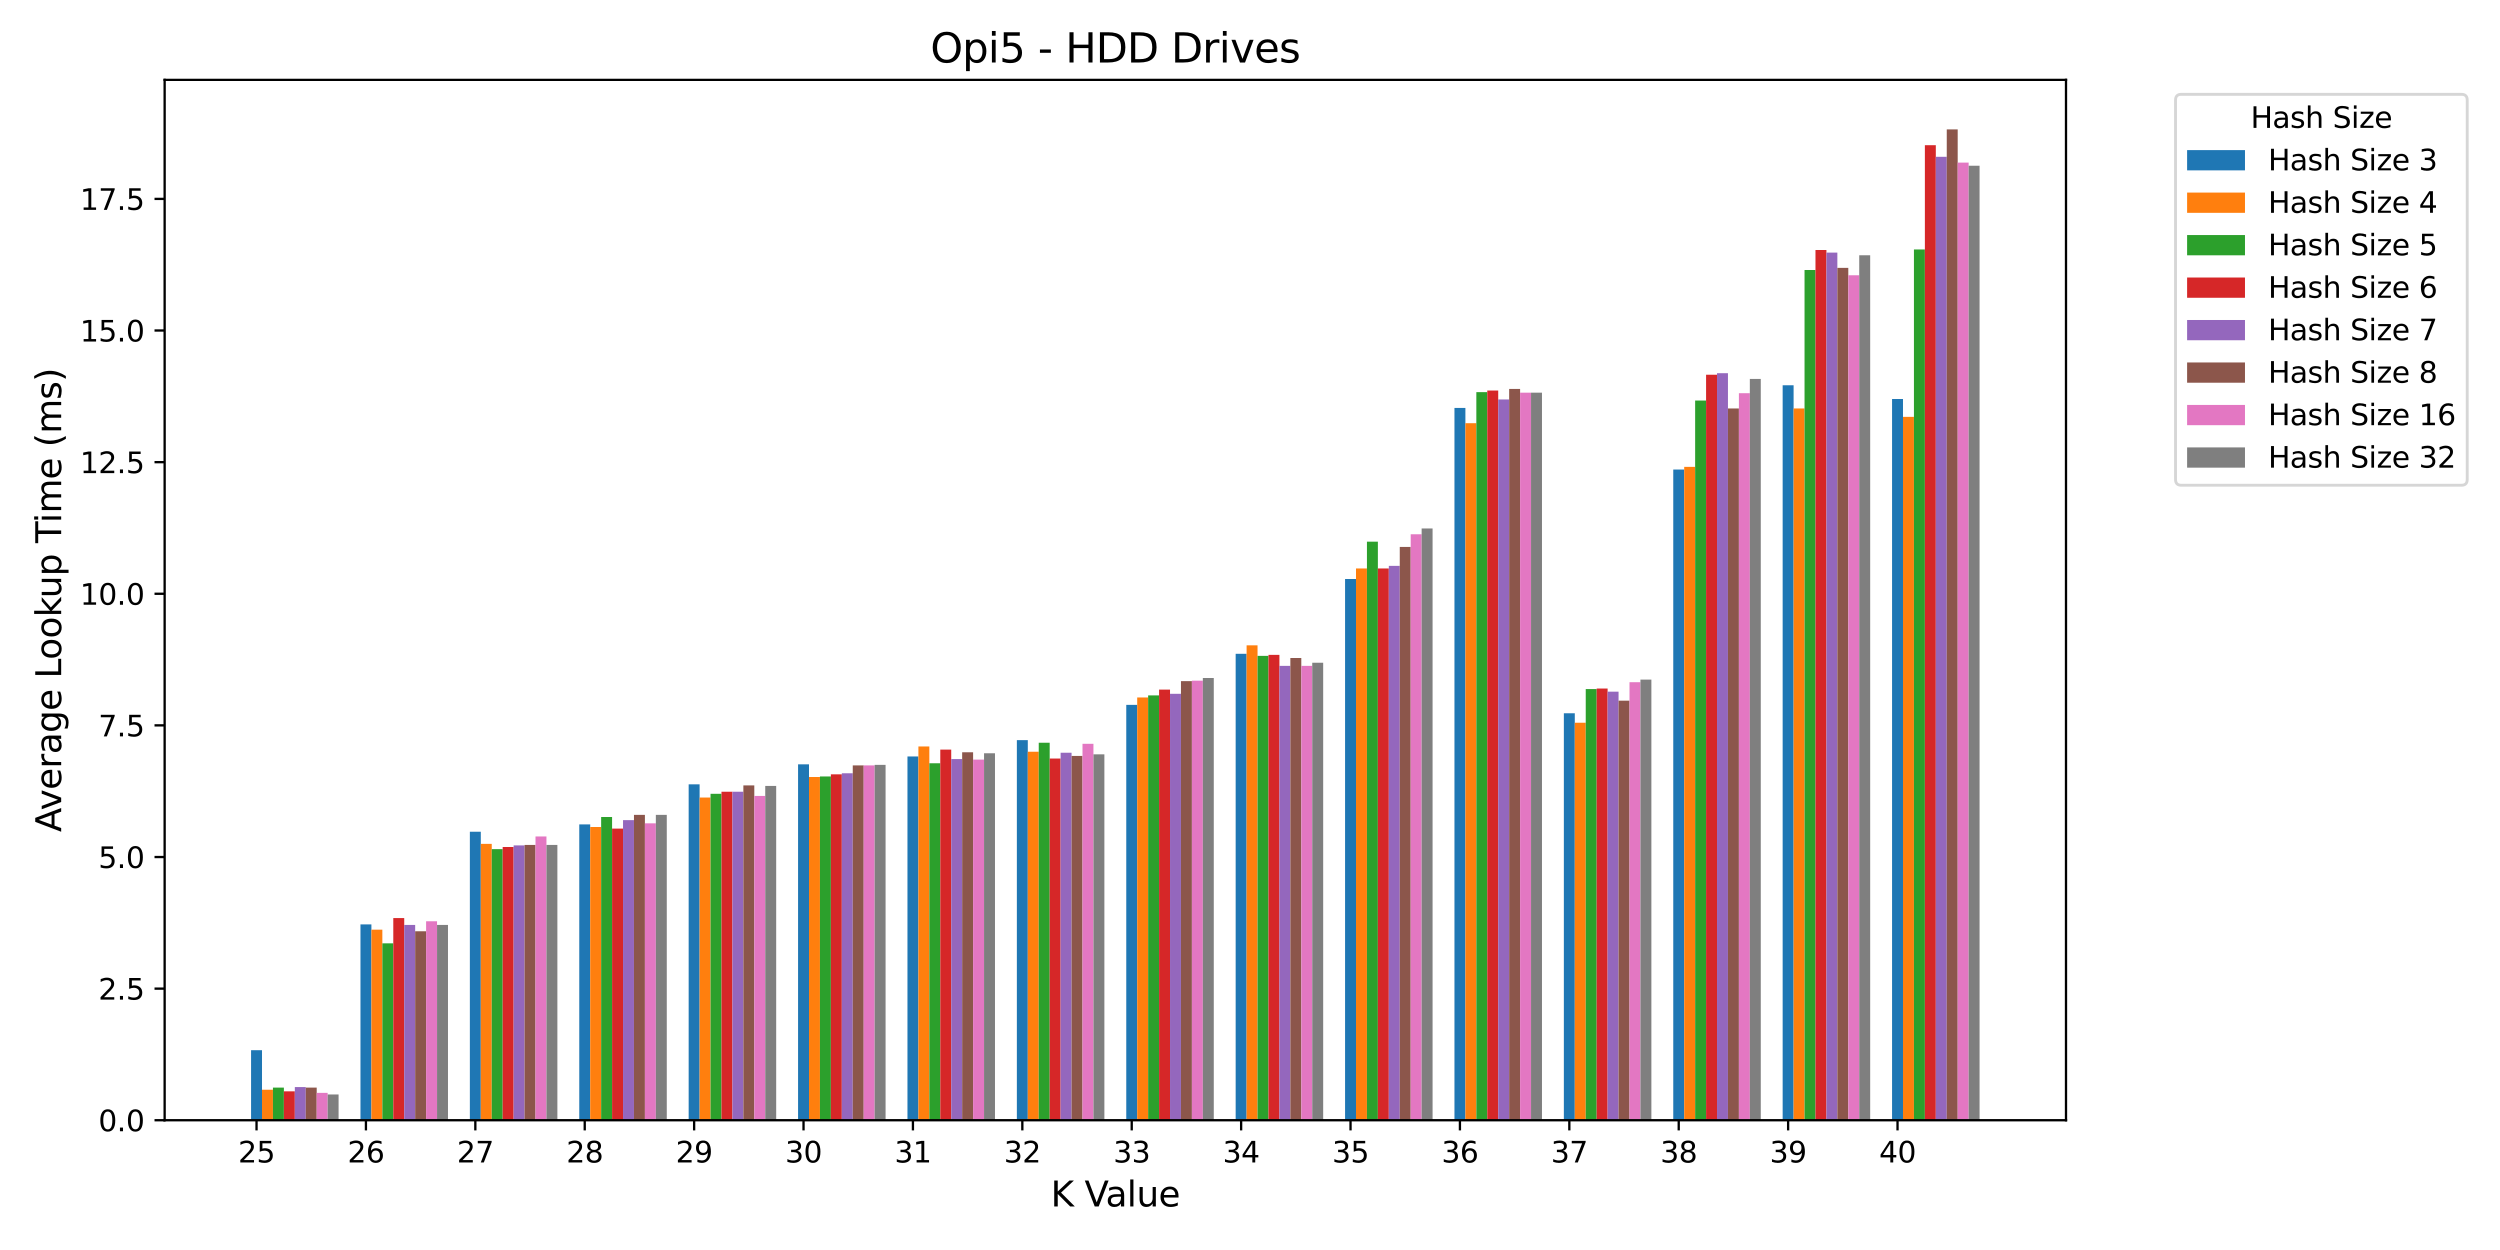 <?xml version="1.0" encoding="utf-8" standalone="no"?>
<!DOCTYPE svg PUBLIC "-//W3C//DTD SVG 1.1//EN"
  "http://www.w3.org/Graphics/SVG/1.1/DTD/svg11.dtd">
<svg xmlns:xlink="http://www.w3.org/1999/xlink" width="864pt" height="432pt" viewBox="0 0 864 432" xmlns="http://www.w3.org/2000/svg" version="1.1">
 <defs>
  <style type="text/css">*{stroke-linejoin: round; stroke-linecap: butt}</style>
 </defs>
 <g id="figure_1">
  <g id="patch_1">
   <path d="M 0 432 
L 864 432 
L 864 0 
L 0 0 
z
" style="fill: #ffffff"/>
  </g>
  <g id="axes_1">
   <g id="patch_2">
    <path d="M 56.9 387.16 
L 714.01 387.16 
L 714.01 27.6 
L 56.9 27.6 
z
" style="fill: #ffffff"/>
   </g>
   <g id="patch_3">
    <path d="M 86.769 387.16 
L 90.549 387.16 
L 90.549 362.96 
L 86.769 362.96 
z
" clip-path="url(#p72dee06bfd)" style="fill: #1f77b4"/>
   </g>
   <g id="patch_4">
    <path d="M 124.577 387.16 
L 128.358 387.16 
L 128.358 319.473 
L 124.577 319.473 
z
" clip-path="url(#p72dee06bfd)" style="fill: #1f77b4"/>
   </g>
   <g id="patch_5">
    <path d="M 162.385 387.16 
L 166.166 387.16 
L 166.166 287.449 
L 162.385 287.449 
z
" clip-path="url(#p72dee06bfd)" style="fill: #1f77b4"/>
   </g>
   <g id="patch_6">
    <path d="M 200.194 387.16 
L 203.975 387.16 
L 203.975 284.902 
L 200.194 284.902 
z
" clip-path="url(#p72dee06bfd)" style="fill: #1f77b4"/>
   </g>
   <g id="patch_7">
    <path d="M 238.002 387.16 
L 241.783 387.16 
L 241.783 271.073 
L 238.002 271.073 
z
" clip-path="url(#p72dee06bfd)" style="fill: #1f77b4"/>
   </g>
   <g id="patch_8">
    <path d="M 275.811 387.16 
L 279.591 387.16 
L 279.591 264.159 
L 275.811 264.159 
z
" clip-path="url(#p72dee06bfd)" style="fill: #1f77b4"/>
   </g>
   <g id="patch_9">
    <path d="M 313.619 387.16 
L 317.4 387.16 
L 317.4 261.43 
L 313.619 261.43 
z
" clip-path="url(#p72dee06bfd)" style="fill: #1f77b4"/>
   </g>
   <g id="patch_10">
    <path d="M 351.427 387.16 
L 355.208 387.16 
L 355.208 255.789 
L 351.427 255.789 
z
" clip-path="url(#p72dee06bfd)" style="fill: #1f77b4"/>
   </g>
   <g id="patch_11">
    <path d="M 389.236 387.16 
L 393.017 387.16 
L 393.017 243.598 
L 389.236 243.598 
z
" clip-path="url(#p72dee06bfd)" style="fill: #1f77b4"/>
   </g>
   <g id="patch_12">
    <path d="M 427.044 387.16 
L 430.825 387.16 
L 430.825 225.948 
L 427.044 225.948 
z
" clip-path="url(#p72dee06bfd)" style="fill: #1f77b4"/>
   </g>
   <g id="patch_13">
    <path d="M 464.853 387.16 
L 468.633 387.16 
L 468.633 200.111 
L 464.853 200.111 
z
" clip-path="url(#p72dee06bfd)" style="fill: #1f77b4"/>
   </g>
   <g id="patch_14">
    <path d="M 502.661 387.16 
L 506.442 387.16 
L 506.442 140.976 
L 502.661 140.976 
z
" clip-path="url(#p72dee06bfd)" style="fill: #1f77b4"/>
   </g>
   <g id="patch_15">
    <path d="M 540.469 387.16 
L 544.25 387.16 
L 544.25 246.509 
L 540.469 246.509 
z
" clip-path="url(#p72dee06bfd)" style="fill: #1f77b4"/>
   </g>
   <g id="patch_16">
    <path d="M 578.278 387.16 
L 582.059 387.16 
L 582.059 162.264 
L 578.278 162.264 
z
" clip-path="url(#p72dee06bfd)" style="fill: #1f77b4"/>
   </g>
   <g id="patch_17">
    <path d="M 616.086 387.16 
L 619.867 387.16 
L 619.867 133.152 
L 616.086 133.152 
z
" clip-path="url(#p72dee06bfd)" style="fill: #1f77b4"/>
   </g>
   <g id="patch_18">
    <path d="M 653.895 387.16 
L 657.675 387.16 
L 657.675 137.883 
L 653.895 137.883 
z
" clip-path="url(#p72dee06bfd)" style="fill: #1f77b4"/>
   </g>
   <g id="patch_19">
    <path d="M 90.549 387.16 
L 94.33 387.16 
L 94.33 376.607 
L 90.549 376.607 
z
" clip-path="url(#p72dee06bfd)" style="fill: #ff7f0e"/>
   </g>
   <g id="patch_20">
    <path d="M 128.358 387.16 
L 132.139 387.16 
L 132.139 321.293 
L 128.358 321.293 
z
" clip-path="url(#p72dee06bfd)" style="fill: #ff7f0e"/>
   </g>
   <g id="patch_21">
    <path d="M 166.166 387.16 
L 169.947 387.16 
L 169.947 291.634 
L 166.166 291.634 
z
" clip-path="url(#p72dee06bfd)" style="fill: #ff7f0e"/>
   </g>
   <g id="patch_22">
    <path d="M 203.975 387.16 
L 207.756 387.16 
L 207.756 285.811 
L 203.975 285.811 
z
" clip-path="url(#p72dee06bfd)" style="fill: #ff7f0e"/>
   </g>
   <g id="patch_23">
    <path d="M 241.783 387.16 
L 245.564 387.16 
L 245.564 275.622 
L 241.783 275.622 
z
" clip-path="url(#p72dee06bfd)" style="fill: #ff7f0e"/>
   </g>
   <g id="patch_24">
    <path d="M 279.591 387.16 
L 283.372 387.16 
L 283.372 268.526 
L 279.591 268.526 
z
" clip-path="url(#p72dee06bfd)" style="fill: #ff7f0e"/>
   </g>
   <g id="patch_25">
    <path d="M 317.4 387.16 
L 321.181 387.16 
L 321.181 257.972 
L 317.4 257.972 
z
" clip-path="url(#p72dee06bfd)" style="fill: #ff7f0e"/>
   </g>
   <g id="patch_26">
    <path d="M 355.208 387.16 
L 358.989 387.16 
L 358.989 259.792 
L 355.208 259.792 
z
" clip-path="url(#p72dee06bfd)" style="fill: #ff7f0e"/>
   </g>
   <g id="patch_27">
    <path d="M 393.017 387.16 
L 396.798 387.16 
L 396.798 241.051 
L 393.017 241.051 
z
" clip-path="url(#p72dee06bfd)" style="fill: #ff7f0e"/>
   </g>
   <g id="patch_28">
    <path d="M 430.825 387.16 
L 434.606 387.16 
L 434.606 223.037 
L 430.825 223.037 
z
" clip-path="url(#p72dee06bfd)" style="fill: #ff7f0e"/>
   </g>
   <g id="patch_29">
    <path d="M 468.633 387.16 
L 472.414 387.16 
L 472.414 196.472 
L 468.633 196.472 
z
" clip-path="url(#p72dee06bfd)" style="fill: #ff7f0e"/>
   </g>
   <g id="patch_30">
    <path d="M 506.442 387.16 
L 510.223 387.16 
L 510.223 146.252 
L 506.442 146.252 
z
" clip-path="url(#p72dee06bfd)" style="fill: #ff7f0e"/>
   </g>
   <g id="patch_31">
    <path d="M 544.25 387.16 
L 548.031 387.16 
L 548.031 249.784 
L 544.25 249.784 
z
" clip-path="url(#p72dee06bfd)" style="fill: #ff7f0e"/>
   </g>
   <g id="patch_32">
    <path d="M 582.059 387.16 
L 585.84 387.16 
L 585.84 161.355 
L 582.059 161.355 
z
" clip-path="url(#p72dee06bfd)" style="fill: #ff7f0e"/>
   </g>
   <g id="patch_33">
    <path d="M 619.867 387.16 
L 623.648 387.16 
L 623.648 141.158 
L 619.867 141.158 
z
" clip-path="url(#p72dee06bfd)" style="fill: #ff7f0e"/>
   </g>
   <g id="patch_34">
    <path d="M 657.675 387.16 
L 661.456 387.16 
L 661.456 144.069 
L 657.675 144.069 
z
" clip-path="url(#p72dee06bfd)" style="fill: #ff7f0e"/>
   </g>
   <g id="patch_35">
    <path d="M 94.33 387.16 
L 98.111 387.16 
L 98.111 375.879 
L 94.33 375.879 
z
" clip-path="url(#p72dee06bfd)" style="fill: #2ca02c"/>
   </g>
   <g id="patch_36">
    <path d="M 132.139 387.16 
L 135.92 387.16 
L 135.92 326.023 
L 132.139 326.023 
z
" clip-path="url(#p72dee06bfd)" style="fill: #2ca02c"/>
   </g>
   <g id="patch_37">
    <path d="M 169.947 387.16 
L 173.728 387.16 
L 173.728 293.454 
L 169.947 293.454 
z
" clip-path="url(#p72dee06bfd)" style="fill: #2ca02c"/>
   </g>
   <g id="patch_38">
    <path d="M 207.756 387.16 
L 211.536 387.16 
L 211.536 282.354 
L 207.756 282.354 
z
" clip-path="url(#p72dee06bfd)" style="fill: #2ca02c"/>
   </g>
   <g id="patch_39">
    <path d="M 245.564 387.16 
L 249.345 387.16 
L 249.345 274.348 
L 245.564 274.348 
z
" clip-path="url(#p72dee06bfd)" style="fill: #2ca02c"/>
   </g>
   <g id="patch_40">
    <path d="M 283.372 387.16 
L 287.153 387.16 
L 287.153 268.344 
L 283.372 268.344 
z
" clip-path="url(#p72dee06bfd)" style="fill: #2ca02c"/>
   </g>
   <g id="patch_41">
    <path d="M 321.181 387.16 
L 324.962 387.16 
L 324.962 263.795 
L 321.181 263.795 
z
" clip-path="url(#p72dee06bfd)" style="fill: #2ca02c"/>
   </g>
   <g id="patch_42">
    <path d="M 358.989 387.16 
L 362.77 387.16 
L 362.77 256.699 
L 358.989 256.699 
z
" clip-path="url(#p72dee06bfd)" style="fill: #2ca02c"/>
   </g>
   <g id="patch_43">
    <path d="M 396.798 387.16 
L 400.578 387.16 
L 400.578 240.323 
L 396.798 240.323 
z
" clip-path="url(#p72dee06bfd)" style="fill: #2ca02c"/>
   </g>
   <g id="patch_44">
    <path d="M 434.606 387.16 
L 438.387 387.16 
L 438.387 226.676 
L 434.606 226.676 
z
" clip-path="url(#p72dee06bfd)" style="fill: #2ca02c"/>
   </g>
   <g id="patch_45">
    <path d="M 472.414 387.16 
L 476.195 387.16 
L 476.195 187.192 
L 472.414 187.192 
z
" clip-path="url(#p72dee06bfd)" style="fill: #2ca02c"/>
   </g>
   <g id="patch_46">
    <path d="M 510.223 387.16 
L 514.004 387.16 
L 514.004 135.517 
L 510.223 135.517 
z
" clip-path="url(#p72dee06bfd)" style="fill: #2ca02c"/>
   </g>
   <g id="patch_47">
    <path d="M 548.031 387.16 
L 551.812 387.16 
L 551.812 238.139 
L 548.031 238.139 
z
" clip-path="url(#p72dee06bfd)" style="fill: #2ca02c"/>
   </g>
   <g id="patch_48">
    <path d="M 585.84 387.16 
L 589.62 387.16 
L 589.62 138.428 
L 585.84 138.428 
z
" clip-path="url(#p72dee06bfd)" style="fill: #2ca02c"/>
   </g>
   <g id="patch_49">
    <path d="M 623.648 387.16 
L 627.429 387.16 
L 627.429 93.304 
L 623.648 93.304 
z
" clip-path="url(#p72dee06bfd)" style="fill: #2ca02c"/>
   </g>
   <g id="patch_50">
    <path d="M 661.456 387.16 
L 665.237 387.16 
L 665.237 86.207 
L 661.456 86.207 
z
" clip-path="url(#p72dee06bfd)" style="fill: #2ca02c"/>
   </g>
   <g id="patch_51">
    <path d="M 98.111 387.16 
L 101.892 387.16 
L 101.892 377.153 
L 98.111 377.153 
z
" clip-path="url(#p72dee06bfd)" style="fill: #d62728"/>
   </g>
   <g id="patch_52">
    <path d="M 135.92 387.16 
L 139.7 387.16 
L 139.7 317.29 
L 135.92 317.29 
z
" clip-path="url(#p72dee06bfd)" style="fill: #d62728"/>
   </g>
   <g id="patch_53">
    <path d="M 173.728 387.16 
L 177.509 387.16 
L 177.509 292.726 
L 173.728 292.726 
z
" clip-path="url(#p72dee06bfd)" style="fill: #d62728"/>
   </g>
   <g id="patch_54">
    <path d="M 211.536 387.16 
L 215.317 387.16 
L 215.317 286.357 
L 211.536 286.357 
z
" clip-path="url(#p72dee06bfd)" style="fill: #d62728"/>
   </g>
   <g id="patch_55">
    <path d="M 249.345 387.16 
L 253.126 387.16 
L 253.126 273.62 
L 249.345 273.62 
z
" clip-path="url(#p72dee06bfd)" style="fill: #d62728"/>
   </g>
   <g id="patch_56">
    <path d="M 287.153 387.16 
L 290.934 387.16 
L 290.934 267.616 
L 287.153 267.616 
z
" clip-path="url(#p72dee06bfd)" style="fill: #d62728"/>
   </g>
   <g id="patch_57">
    <path d="M 324.962 387.16 
L 328.742 387.16 
L 328.742 259.064 
L 324.962 259.064 
z
" clip-path="url(#p72dee06bfd)" style="fill: #d62728"/>
   </g>
   <g id="patch_58">
    <path d="M 362.77 387.16 
L 366.551 387.16 
L 366.551 262.157 
L 362.77 262.157 
z
" clip-path="url(#p72dee06bfd)" style="fill: #d62728"/>
   </g>
   <g id="patch_59">
    <path d="M 400.578 387.16 
L 404.359 387.16 
L 404.359 238.321 
L 400.578 238.321 
z
" clip-path="url(#p72dee06bfd)" style="fill: #d62728"/>
   </g>
   <g id="patch_60">
    <path d="M 438.387 387.16 
L 442.168 387.16 
L 442.168 226.312 
L 438.387 226.312 
z
" clip-path="url(#p72dee06bfd)" style="fill: #d62728"/>
   </g>
   <g id="patch_61">
    <path d="M 476.195 387.16 
L 479.976 387.16 
L 479.976 196.472 
L 476.195 196.472 
z
" clip-path="url(#p72dee06bfd)" style="fill: #d62728"/>
   </g>
   <g id="patch_62">
    <path d="M 514.004 387.16 
L 517.784 387.16 
L 517.784 134.971 
L 514.004 134.971 
z
" clip-path="url(#p72dee06bfd)" style="fill: #d62728"/>
   </g>
   <g id="patch_63">
    <path d="M 551.812 387.16 
L 555.593 387.16 
L 555.593 237.957 
L 551.812 237.957 
z
" clip-path="url(#p72dee06bfd)" style="fill: #d62728"/>
   </g>
   <g id="patch_64">
    <path d="M 589.62 387.16 
L 593.401 387.16 
L 593.401 129.513 
L 589.62 129.513 
z
" clip-path="url(#p72dee06bfd)" style="fill: #d62728"/>
   </g>
   <g id="patch_65">
    <path d="M 627.429 387.16 
L 631.21 387.16 
L 631.21 86.389 
L 627.429 86.389 
z
" clip-path="url(#p72dee06bfd)" style="fill: #d62728"/>
   </g>
   <g id="patch_66">
    <path d="M 665.237 387.16 
L 669.018 387.16 
L 669.018 50.181 
L 665.237 50.181 
z
" clip-path="url(#p72dee06bfd)" style="fill: #d62728"/>
   </g>
   <g id="patch_67">
    <path d="M 101.892 387.16 
L 105.673 387.16 
L 105.673 375.697 
L 101.892 375.697 
z
" clip-path="url(#p72dee06bfd)" style="fill: #9467bd"/>
   </g>
   <g id="patch_68">
    <path d="M 139.7 387.16 
L 143.481 387.16 
L 143.481 319.655 
L 139.7 319.655 
z
" clip-path="url(#p72dee06bfd)" style="fill: #9467bd"/>
   </g>
   <g id="patch_69">
    <path d="M 177.509 387.16 
L 181.29 387.16 
L 181.29 292.18 
L 177.509 292.18 
z
" clip-path="url(#p72dee06bfd)" style="fill: #9467bd"/>
   </g>
   <g id="patch_70">
    <path d="M 215.317 387.16 
L 219.098 387.16 
L 219.098 283.446 
L 215.317 283.446 
z
" clip-path="url(#p72dee06bfd)" style="fill: #9467bd"/>
   </g>
   <g id="patch_71">
    <path d="M 253.126 387.16 
L 256.906 387.16 
L 256.906 273.62 
L 253.126 273.62 
z
" clip-path="url(#p72dee06bfd)" style="fill: #9467bd"/>
   </g>
   <g id="patch_72">
    <path d="M 290.934 387.16 
L 294.715 387.16 
L 294.715 267.252 
L 290.934 267.252 
z
" clip-path="url(#p72dee06bfd)" style="fill: #9467bd"/>
   </g>
   <g id="patch_73">
    <path d="M 328.742 387.16 
L 332.523 387.16 
L 332.523 262.339 
L 328.742 262.339 
z
" clip-path="url(#p72dee06bfd)" style="fill: #9467bd"/>
   </g>
   <g id="patch_74">
    <path d="M 366.551 387.16 
L 370.332 387.16 
L 370.332 260.156 
L 366.551 260.156 
z
" clip-path="url(#p72dee06bfd)" style="fill: #9467bd"/>
   </g>
   <g id="patch_75">
    <path d="M 404.359 387.16 
L 408.14 387.16 
L 408.14 239.777 
L 404.359 239.777 
z
" clip-path="url(#p72dee06bfd)" style="fill: #9467bd"/>
   </g>
   <g id="patch_76">
    <path d="M 442.168 387.16 
L 445.948 387.16 
L 445.948 230.133 
L 442.168 230.133 
z
" clip-path="url(#p72dee06bfd)" style="fill: #9467bd"/>
   </g>
   <g id="patch_77">
    <path d="M 479.976 387.16 
L 483.757 387.16 
L 483.757 195.562 
L 479.976 195.562 
z
" clip-path="url(#p72dee06bfd)" style="fill: #9467bd"/>
   </g>
   <g id="patch_78">
    <path d="M 517.784 387.16 
L 521.565 387.16 
L 521.565 138.064 
L 517.784 138.064 
z
" clip-path="url(#p72dee06bfd)" style="fill: #9467bd"/>
   </g>
   <g id="patch_79">
    <path d="M 555.593 387.16 
L 559.374 387.16 
L 559.374 239.049 
L 555.593 239.049 
z
" clip-path="url(#p72dee06bfd)" style="fill: #9467bd"/>
   </g>
   <g id="patch_80">
    <path d="M 593.401 387.16 
L 597.182 387.16 
L 597.182 128.967 
L 593.401 128.967 
z
" clip-path="url(#p72dee06bfd)" style="fill: #9467bd"/>
   </g>
   <g id="patch_81">
    <path d="M 631.21 387.16 
L 634.99 387.16 
L 634.99 87.299 
L 631.21 87.299 
z
" clip-path="url(#p72dee06bfd)" style="fill: #9467bd"/>
   </g>
   <g id="patch_82">
    <path d="M 669.018 387.16 
L 672.799 387.16 
L 672.799 54.184 
L 669.018 54.184 
z
" clip-path="url(#p72dee06bfd)" style="fill: #9467bd"/>
   </g>
   <g id="patch_83">
    <path d="M 105.673 387.16 
L 109.454 387.16 
L 109.454 375.879 
L 105.673 375.879 
z
" clip-path="url(#p72dee06bfd)" style="fill: #8c564b"/>
   </g>
   <g id="patch_84">
    <path d="M 143.481 387.16 
L 147.262 387.16 
L 147.262 321.838 
L 143.481 321.838 
z
" clip-path="url(#p72dee06bfd)" style="fill: #8c564b"/>
   </g>
   <g id="patch_85">
    <path d="M 181.29 387.16 
L 185.07 387.16 
L 185.07 291.998 
L 181.29 291.998 
z
" clip-path="url(#p72dee06bfd)" style="fill: #8c564b"/>
   </g>
   <g id="patch_86">
    <path d="M 219.098 387.16 
L 222.879 387.16 
L 222.879 281.626 
L 219.098 281.626 
z
" clip-path="url(#p72dee06bfd)" style="fill: #8c564b"/>
   </g>
   <g id="patch_87">
    <path d="M 256.906 387.16 
L 260.687 387.16 
L 260.687 271.437 
L 256.906 271.437 
z
" clip-path="url(#p72dee06bfd)" style="fill: #8c564b"/>
   </g>
   <g id="patch_88">
    <path d="M 294.715 387.16 
L 298.496 387.16 
L 298.496 264.523 
L 294.715 264.523 
z
" clip-path="url(#p72dee06bfd)" style="fill: #8c564b"/>
   </g>
   <g id="patch_89">
    <path d="M 332.523 387.16 
L 336.304 387.16 
L 336.304 259.974 
L 332.523 259.974 
z
" clip-path="url(#p72dee06bfd)" style="fill: #8c564b"/>
   </g>
   <g id="patch_90">
    <path d="M 370.332 387.16 
L 374.112 387.16 
L 374.112 261.248 
L 370.332 261.248 
z
" clip-path="url(#p72dee06bfd)" style="fill: #8c564b"/>
   </g>
   <g id="patch_91">
    <path d="M 408.14 387.16 
L 411.921 387.16 
L 411.921 235.41 
L 408.14 235.41 
z
" clip-path="url(#p72dee06bfd)" style="fill: #8c564b"/>
   </g>
   <g id="patch_92">
    <path d="M 445.948 387.16 
L 449.729 387.16 
L 449.729 227.404 
L 445.948 227.404 
z
" clip-path="url(#p72dee06bfd)" style="fill: #8c564b"/>
   </g>
   <g id="patch_93">
    <path d="M 483.757 387.16 
L 487.538 387.16 
L 487.538 189.012 
L 483.757 189.012 
z
" clip-path="url(#p72dee06bfd)" style="fill: #8c564b"/>
   </g>
   <g id="patch_94">
    <path d="M 521.565 387.16 
L 525.346 387.16 
L 525.346 134.425 
L 521.565 134.425 
z
" clip-path="url(#p72dee06bfd)" style="fill: #8c564b"/>
   </g>
   <g id="patch_95">
    <path d="M 559.374 387.16 
L 563.154 387.16 
L 563.154 242.142 
L 559.374 242.142 
z
" clip-path="url(#p72dee06bfd)" style="fill: #8c564b"/>
   </g>
   <g id="patch_96">
    <path d="M 597.182 387.16 
L 600.963 387.16 
L 600.963 141.158 
L 597.182 141.158 
z
" clip-path="url(#p72dee06bfd)" style="fill: #8c564b"/>
   </g>
   <g id="patch_97">
    <path d="M 634.99 387.16 
L 638.771 387.16 
L 638.771 92.576 
L 634.99 92.576 
z
" clip-path="url(#p72dee06bfd)" style="fill: #8c564b"/>
   </g>
   <g id="patch_98">
    <path d="M 672.799 387.16 
L 676.58 387.16 
L 676.58 44.722 
L 672.799 44.722 
z
" clip-path="url(#p72dee06bfd)" style="fill: #8c564b"/>
   </g>
   <g id="patch_99">
    <path d="M 109.454 387.16 
L 113.235 387.16 
L 113.235 377.698 
L 109.454 377.698 
z
" clip-path="url(#p72dee06bfd)" style="fill: #e377c2"/>
   </g>
   <g id="patch_100">
    <path d="M 147.262 387.16 
L 151.043 387.16 
L 151.043 318.381 
L 147.262 318.381 
z
" clip-path="url(#p72dee06bfd)" style="fill: #e377c2"/>
   </g>
   <g id="patch_101">
    <path d="M 185.07 387.16 
L 188.851 387.16 
L 188.851 289.087 
L 185.07 289.087 
z
" clip-path="url(#p72dee06bfd)" style="fill: #e377c2"/>
   </g>
   <g id="patch_102">
    <path d="M 222.879 387.16 
L 226.66 387.16 
L 226.66 284.538 
L 222.879 284.538 
z
" clip-path="url(#p72dee06bfd)" style="fill: #e377c2"/>
   </g>
   <g id="patch_103">
    <path d="M 260.687 387.16 
L 264.468 387.16 
L 264.468 275.076 
L 260.687 275.076 
z
" clip-path="url(#p72dee06bfd)" style="fill: #e377c2"/>
   </g>
   <g id="patch_104">
    <path d="M 298.496 387.16 
L 302.277 387.16 
L 302.277 264.523 
L 298.496 264.523 
z
" clip-path="url(#p72dee06bfd)" style="fill: #e377c2"/>
   </g>
   <g id="patch_105">
    <path d="M 336.304 387.16 
L 340.085 387.16 
L 340.085 262.521 
L 336.304 262.521 
z
" clip-path="url(#p72dee06bfd)" style="fill: #e377c2"/>
   </g>
   <g id="patch_106">
    <path d="M 374.112 387.16 
L 377.893 387.16 
L 377.893 257.063 
L 374.112 257.063 
z
" clip-path="url(#p72dee06bfd)" style="fill: #e377c2"/>
   </g>
   <g id="patch_107">
    <path d="M 411.921 387.16 
L 415.702 387.16 
L 415.702 235.228 
L 411.921 235.228 
z
" clip-path="url(#p72dee06bfd)" style="fill: #e377c2"/>
   </g>
   <g id="patch_108">
    <path d="M 449.729 387.16 
L 453.51 387.16 
L 453.51 230.133 
L 449.729 230.133 
z
" clip-path="url(#p72dee06bfd)" style="fill: #e377c2"/>
   </g>
   <g id="patch_109">
    <path d="M 487.538 387.16 
L 491.319 387.16 
L 491.319 184.645 
L 487.538 184.645 
z
" clip-path="url(#p72dee06bfd)" style="fill: #e377c2"/>
   </g>
   <g id="patch_110">
    <path d="M 525.346 387.16 
L 529.127 387.16 
L 529.127 135.699 
L 525.346 135.699 
z
" clip-path="url(#p72dee06bfd)" style="fill: #e377c2"/>
   </g>
   <g id="patch_111">
    <path d="M 563.154 387.16 
L 566.935 387.16 
L 566.935 235.774 
L 563.154 235.774 
z
" clip-path="url(#p72dee06bfd)" style="fill: #e377c2"/>
   </g>
   <g id="patch_112">
    <path d="M 600.963 387.16 
L 604.744 387.16 
L 604.744 135.881 
L 600.963 135.881 
z
" clip-path="url(#p72dee06bfd)" style="fill: #e377c2"/>
   </g>
   <g id="patch_113">
    <path d="M 638.771 387.16 
L 642.552 387.16 
L 642.552 95.123 
L 638.771 95.123 
z
" clip-path="url(#p72dee06bfd)" style="fill: #e377c2"/>
   </g>
   <g id="patch_114">
    <path d="M 676.58 387.16 
L 680.361 387.16 
L 680.361 56.185 
L 676.58 56.185 
z
" clip-path="url(#p72dee06bfd)" style="fill: #e377c2"/>
   </g>
   <g id="patch_115">
    <path d="M 113.235 387.16 
L 117.015 387.16 
L 117.015 378.244 
L 113.235 378.244 
z
" clip-path="url(#p72dee06bfd)" style="fill: #7f7f7f"/>
   </g>
   <g id="patch_116">
    <path d="M 151.043 387.16 
L 154.824 387.16 
L 154.824 319.655 
L 151.043 319.655 
z
" clip-path="url(#p72dee06bfd)" style="fill: #7f7f7f"/>
   </g>
   <g id="patch_117">
    <path d="M 188.851 387.16 
L 192.632 387.16 
L 192.632 291.998 
L 188.851 291.998 
z
" clip-path="url(#p72dee06bfd)" style="fill: #7f7f7f"/>
   </g>
   <g id="patch_118">
    <path d="M 226.66 387.16 
L 230.441 387.16 
L 230.441 281.626 
L 226.66 281.626 
z
" clip-path="url(#p72dee06bfd)" style="fill: #7f7f7f"/>
   </g>
   <g id="patch_119">
    <path d="M 264.468 387.16 
L 268.249 387.16 
L 268.249 271.619 
L 264.468 271.619 
z
" clip-path="url(#p72dee06bfd)" style="fill: #7f7f7f"/>
   </g>
   <g id="patch_120">
    <path d="M 302.277 387.16 
L 306.057 387.16 
L 306.057 264.341 
L 302.277 264.341 
z
" clip-path="url(#p72dee06bfd)" style="fill: #7f7f7f"/>
   </g>
   <g id="patch_121">
    <path d="M 340.085 387.16 
L 343.866 387.16 
L 343.866 260.338 
L 340.085 260.338 
z
" clip-path="url(#p72dee06bfd)" style="fill: #7f7f7f"/>
   </g>
   <g id="patch_122">
    <path d="M 377.893 387.16 
L 381.674 387.16 
L 381.674 260.702 
L 377.893 260.702 
z
" clip-path="url(#p72dee06bfd)" style="fill: #7f7f7f"/>
   </g>
   <g id="patch_123">
    <path d="M 415.702 387.16 
L 419.483 387.16 
L 419.483 234.318 
L 415.702 234.318 
z
" clip-path="url(#p72dee06bfd)" style="fill: #7f7f7f"/>
   </g>
   <g id="patch_124">
    <path d="M 453.51 387.16 
L 457.291 387.16 
L 457.291 229.042 
L 453.51 229.042 
z
" clip-path="url(#p72dee06bfd)" style="fill: #7f7f7f"/>
   </g>
   <g id="patch_125">
    <path d="M 491.319 387.16 
L 495.099 387.16 
L 495.099 182.643 
L 491.319 182.643 
z
" clip-path="url(#p72dee06bfd)" style="fill: #7f7f7f"/>
   </g>
   <g id="patch_126">
    <path d="M 529.127 387.16 
L 532.908 387.16 
L 532.908 135.699 
L 529.127 135.699 
z
" clip-path="url(#p72dee06bfd)" style="fill: #7f7f7f"/>
   </g>
   <g id="patch_127">
    <path d="M 566.935 387.16 
L 570.716 387.16 
L 570.716 234.864 
L 566.935 234.864 
z
" clip-path="url(#p72dee06bfd)" style="fill: #7f7f7f"/>
   </g>
   <g id="patch_128">
    <path d="M 604.744 387.16 
L 608.525 387.16 
L 608.525 130.968 
L 604.744 130.968 
z
" clip-path="url(#p72dee06bfd)" style="fill: #7f7f7f"/>
   </g>
   <g id="patch_129">
    <path d="M 642.552 387.16 
L 646.333 387.16 
L 646.333 88.209 
L 642.552 88.209 
z
" clip-path="url(#p72dee06bfd)" style="fill: #7f7f7f"/>
   </g>
   <g id="patch_130">
    <path d="M 680.361 387.16 
L 684.141 387.16 
L 684.141 57.277 
L 680.361 57.277 
z
" clip-path="url(#p72dee06bfd)" style="fill: #7f7f7f"/>
   </g>
   <g id="matplotlib.axis_1">
    <g id="xtick_1">
     <g id="line2d_1">
      <defs>
       <path id="m1dec195be5" d="M 0 0 
L 0 3.5 
" style="stroke: #000000; stroke-width: 0.8"/>
      </defs>
      <g>
       <use xlink:href="#m1dec195be5" x="88.659" y="387.16" style="stroke: #000000; stroke-width: 0.8"/>
      </g>
     </g>
     <g id="text_1">
      <!-- 25 -->
      <g transform="translate(82.297 401.758) scale(0.1 -0.1)">
       <defs>
        <path id="DejaVuSans-32" d="M 1228 531 
L 3431 531 
L 3431 0 
L 469 0 
L 469 531 
Q 828 903 1448 1529 
Q 2069 2156 2228 2338 
Q 2531 2678 2651 2914 
Q 2772 3150 2772 3378 
Q 2772 3750 2511 3984 
Q 2250 4219 1831 4219 
Q 1534 4219 1204 4116 
Q 875 4013 500 3803 
L 500 4441 
Q 881 4594 1212 4672 
Q 1544 4750 1819 4750 
Q 2544 4750 2975 4387 
Q 3406 4025 3406 3419 
Q 3406 3131 3298 2873 
Q 3191 2616 2906 2266 
Q 2828 2175 2409 1742 
Q 1991 1309 1228 531 
z
" transform="scale(0.016)"/>
        <path id="DejaVuSans-35" d="M 691 4666 
L 3169 4666 
L 3169 4134 
L 1269 4134 
L 1269 2991 
Q 1406 3038 1543 3061 
Q 1681 3084 1819 3084 
Q 2600 3084 3056 2656 
Q 3513 2228 3513 1497 
Q 3513 744 3044 326 
Q 2575 -91 1722 -91 
Q 1428 -91 1123 -41 
Q 819 9 494 109 
L 494 744 
Q 775 591 1075 516 
Q 1375 441 1709 441 
Q 2250 441 2565 725 
Q 2881 1009 2881 1497 
Q 2881 1984 2565 2268 
Q 2250 2553 1709 2553 
Q 1456 2553 1204 2497 
Q 953 2441 691 2322 
L 691 4666 
z
" transform="scale(0.016)"/>
       </defs>
       <use xlink:href="#DejaVuSans-32"/>
       <use xlink:href="#DejaVuSans-35" x="63.623"/>
      </g>
     </g>
    </g>
    <g id="xtick_2">
     <g id="line2d_2">
      <g>
       <use xlink:href="#m1dec195be5" x="126.467" y="387.16" style="stroke: #000000; stroke-width: 0.8"/>
      </g>
     </g>
     <g id="text_2">
      <!-- 26 -->
      <g transform="translate(120.105 401.758) scale(0.1 -0.1)">
       <defs>
        <path id="DejaVuSans-36" d="M 2113 2584 
Q 1688 2584 1439 2293 
Q 1191 2003 1191 1497 
Q 1191 994 1439 701 
Q 1688 409 2113 409 
Q 2538 409 2786 701 
Q 3034 994 3034 1497 
Q 3034 2003 2786 2293 
Q 2538 2584 2113 2584 
z
M 3366 4563 
L 3366 3988 
Q 3128 4100 2886 4159 
Q 2644 4219 2406 4219 
Q 1781 4219 1451 3797 
Q 1122 3375 1075 2522 
Q 1259 2794 1537 2939 
Q 1816 3084 2150 3084 
Q 2853 3084 3261 2657 
Q 3669 2231 3669 1497 
Q 3669 778 3244 343 
Q 2819 -91 2113 -91 
Q 1303 -91 875 529 
Q 447 1150 447 2328 
Q 447 3434 972 4092 
Q 1497 4750 2381 4750 
Q 2619 4750 2861 4703 
Q 3103 4656 3366 4563 
z
" transform="scale(0.016)"/>
       </defs>
       <use xlink:href="#DejaVuSans-32"/>
       <use xlink:href="#DejaVuSans-36" x="63.623"/>
      </g>
     </g>
    </g>
    <g id="xtick_3">
     <g id="line2d_3">
      <g>
       <use xlink:href="#m1dec195be5" x="164.276" y="387.16" style="stroke: #000000; stroke-width: 0.8"/>
      </g>
     </g>
     <g id="text_3">
      <!-- 27 -->
      <g transform="translate(157.913 401.758) scale(0.1 -0.1)">
       <defs>
        <path id="DejaVuSans-37" d="M 525 4666 
L 3525 4666 
L 3525 4397 
L 1831 0 
L 1172 0 
L 2766 4134 
L 525 4134 
L 525 4666 
z
" transform="scale(0.016)"/>
       </defs>
       <use xlink:href="#DejaVuSans-32"/>
       <use xlink:href="#DejaVuSans-37" x="63.623"/>
      </g>
     </g>
    </g>
    <g id="xtick_4">
     <g id="line2d_4">
      <g>
       <use xlink:href="#m1dec195be5" x="202.084" y="387.16" style="stroke: #000000; stroke-width: 0.8"/>
      </g>
     </g>
     <g id="text_4">
      <!-- 28 -->
      <g transform="translate(195.722 401.758) scale(0.1 -0.1)">
       <defs>
        <path id="DejaVuSans-38" d="M 2034 2216 
Q 1584 2216 1326 1975 
Q 1069 1734 1069 1313 
Q 1069 891 1326 650 
Q 1584 409 2034 409 
Q 2484 409 2743 651 
Q 3003 894 3003 1313 
Q 3003 1734 2745 1975 
Q 2488 2216 2034 2216 
z
M 1403 2484 
Q 997 2584 770 2862 
Q 544 3141 544 3541 
Q 544 4100 942 4425 
Q 1341 4750 2034 4750 
Q 2731 4750 3128 4425 
Q 3525 4100 3525 3541 
Q 3525 3141 3298 2862 
Q 3072 2584 2669 2484 
Q 3125 2378 3379 2068 
Q 3634 1759 3634 1313 
Q 3634 634 3220 271 
Q 2806 -91 2034 -91 
Q 1263 -91 848 271 
Q 434 634 434 1313 
Q 434 1759 690 2068 
Q 947 2378 1403 2484 
z
M 1172 3481 
Q 1172 3119 1398 2916 
Q 1625 2713 2034 2713 
Q 2441 2713 2670 2916 
Q 2900 3119 2900 3481 
Q 2900 3844 2670 4047 
Q 2441 4250 2034 4250 
Q 1625 4250 1398 4047 
Q 1172 3844 1172 3481 
z
" transform="scale(0.016)"/>
       </defs>
       <use xlink:href="#DejaVuSans-32"/>
       <use xlink:href="#DejaVuSans-38" x="63.623"/>
      </g>
     </g>
    </g>
    <g id="xtick_5">
     <g id="line2d_5">
      <g>
       <use xlink:href="#m1dec195be5" x="239.893" y="387.16" style="stroke: #000000; stroke-width: 0.8"/>
      </g>
     </g>
     <g id="text_5">
      <!-- 29 -->
      <g transform="translate(233.53 401.758) scale(0.1 -0.1)">
       <defs>
        <path id="DejaVuSans-39" d="M 703 97 
L 703 672 
Q 941 559 1184 500 
Q 1428 441 1663 441 
Q 2288 441 2617 861 
Q 2947 1281 2994 2138 
Q 2813 1869 2534 1725 
Q 2256 1581 1919 1581 
Q 1219 1581 811 2004 
Q 403 2428 403 3163 
Q 403 3881 828 4315 
Q 1253 4750 1959 4750 
Q 2769 4750 3195 4129 
Q 3622 3509 3622 2328 
Q 3622 1225 3098 567 
Q 2575 -91 1691 -91 
Q 1453 -91 1209 -44 
Q 966 3 703 97 
z
M 1959 2075 
Q 2384 2075 2632 2365 
Q 2881 2656 2881 3163 
Q 2881 3666 2632 3958 
Q 2384 4250 1959 4250 
Q 1534 4250 1286 3958 
Q 1038 3666 1038 3163 
Q 1038 2656 1286 2365 
Q 1534 2075 1959 2075 
z
" transform="scale(0.016)"/>
       </defs>
       <use xlink:href="#DejaVuSans-32"/>
       <use xlink:href="#DejaVuSans-39" x="63.623"/>
      </g>
     </g>
    </g>
    <g id="xtick_6">
     <g id="line2d_6">
      <g>
       <use xlink:href="#m1dec195be5" x="277.701" y="387.16" style="stroke: #000000; stroke-width: 0.8"/>
      </g>
     </g>
     <g id="text_6">
      <!-- 30 -->
      <g transform="translate(271.339 401.758) scale(0.1 -0.1)">
       <defs>
        <path id="DejaVuSans-33" d="M 2597 2516 
Q 3050 2419 3304 2112 
Q 3559 1806 3559 1356 
Q 3559 666 3084 287 
Q 2609 -91 1734 -91 
Q 1441 -91 1130 -33 
Q 819 25 488 141 
L 488 750 
Q 750 597 1062 519 
Q 1375 441 1716 441 
Q 2309 441 2620 675 
Q 2931 909 2931 1356 
Q 2931 1769 2642 2001 
Q 2353 2234 1838 2234 
L 1294 2234 
L 1294 2753 
L 1863 2753 
Q 2328 2753 2575 2939 
Q 2822 3125 2822 3475 
Q 2822 3834 2567 4026 
Q 2313 4219 1838 4219 
Q 1578 4219 1281 4162 
Q 984 4106 628 3988 
L 628 4550 
Q 988 4650 1302 4700 
Q 1616 4750 1894 4750 
Q 2613 4750 3031 4423 
Q 3450 4097 3450 3541 
Q 3450 3153 3228 2886 
Q 3006 2619 2597 2516 
z
" transform="scale(0.016)"/>
        <path id="DejaVuSans-30" d="M 2034 4250 
Q 1547 4250 1301 3770 
Q 1056 3291 1056 2328 
Q 1056 1369 1301 889 
Q 1547 409 2034 409 
Q 2525 409 2770 889 
Q 3016 1369 3016 2328 
Q 3016 3291 2770 3770 
Q 2525 4250 2034 4250 
z
M 2034 4750 
Q 2819 4750 3233 4129 
Q 3647 3509 3647 2328 
Q 3647 1150 3233 529 
Q 2819 -91 2034 -91 
Q 1250 -91 836 529 
Q 422 1150 422 2328 
Q 422 3509 836 4129 
Q 1250 4750 2034 4750 
z
" transform="scale(0.016)"/>
       </defs>
       <use xlink:href="#DejaVuSans-33"/>
       <use xlink:href="#DejaVuSans-30" x="63.623"/>
      </g>
     </g>
    </g>
    <g id="xtick_7">
     <g id="line2d_7">
      <g>
       <use xlink:href="#m1dec195be5" x="315.509" y="387.16" style="stroke: #000000; stroke-width: 0.8"/>
      </g>
     </g>
     <g id="text_7">
      <!-- 31 -->
      <g transform="translate(309.147 401.758) scale(0.1 -0.1)">
       <defs>
        <path id="DejaVuSans-31" d="M 794 531 
L 1825 531 
L 1825 4091 
L 703 3866 
L 703 4441 
L 1819 4666 
L 2450 4666 
L 2450 531 
L 3481 531 
L 3481 0 
L 794 0 
L 794 531 
z
" transform="scale(0.016)"/>
       </defs>
       <use xlink:href="#DejaVuSans-33"/>
       <use xlink:href="#DejaVuSans-31" x="63.623"/>
      </g>
     </g>
    </g>
    <g id="xtick_8">
     <g id="line2d_8">
      <g>
       <use xlink:href="#m1dec195be5" x="353.318" y="387.16" style="stroke: #000000; stroke-width: 0.8"/>
      </g>
     </g>
     <g id="text_8">
      <!-- 32 -->
      <g transform="translate(346.955 401.758) scale(0.1 -0.1)">
       <use xlink:href="#DejaVuSans-33"/>
       <use xlink:href="#DejaVuSans-32" x="63.623"/>
      </g>
     </g>
    </g>
    <g id="xtick_9">
     <g id="line2d_9">
      <g>
       <use xlink:href="#m1dec195be5" x="391.126" y="387.16" style="stroke: #000000; stroke-width: 0.8"/>
      </g>
     </g>
     <g id="text_9">
      <!-- 33 -->
      <g transform="translate(384.764 401.758) scale(0.1 -0.1)">
       <use xlink:href="#DejaVuSans-33"/>
       <use xlink:href="#DejaVuSans-33" x="63.623"/>
      </g>
     </g>
    </g>
    <g id="xtick_10">
     <g id="line2d_10">
      <g>
       <use xlink:href="#m1dec195be5" x="428.935" y="387.16" style="stroke: #000000; stroke-width: 0.8"/>
      </g>
     </g>
     <g id="text_10">
      <!-- 34 -->
      <g transform="translate(422.572 401.758) scale(0.1 -0.1)">
       <defs>
        <path id="DejaVuSans-34" d="M 2419 4116 
L 825 1625 
L 2419 1625 
L 2419 4116 
z
M 2253 4666 
L 3047 4666 
L 3047 1625 
L 3713 1625 
L 3713 1100 
L 3047 1100 
L 3047 0 
L 2419 0 
L 2419 1100 
L 313 1100 
L 313 1709 
L 2253 4666 
z
" transform="scale(0.016)"/>
       </defs>
       <use xlink:href="#DejaVuSans-33"/>
       <use xlink:href="#DejaVuSans-34" x="63.623"/>
      </g>
     </g>
    </g>
    <g id="xtick_11">
     <g id="line2d_11">
      <g>
       <use xlink:href="#m1dec195be5" x="466.743" y="387.16" style="stroke: #000000; stroke-width: 0.8"/>
      </g>
     </g>
     <g id="text_11">
      <!-- 35 -->
      <g transform="translate(460.381 401.758) scale(0.1 -0.1)">
       <use xlink:href="#DejaVuSans-33"/>
       <use xlink:href="#DejaVuSans-35" x="63.623"/>
      </g>
     </g>
    </g>
    <g id="xtick_12">
     <g id="line2d_12">
      <g>
       <use xlink:href="#m1dec195be5" x="504.551" y="387.16" style="stroke: #000000; stroke-width: 0.8"/>
      </g>
     </g>
     <g id="text_12">
      <!-- 36 -->
      <g transform="translate(498.189 401.758) scale(0.1 -0.1)">
       <use xlink:href="#DejaVuSans-33"/>
       <use xlink:href="#DejaVuSans-36" x="63.623"/>
      </g>
     </g>
    </g>
    <g id="xtick_13">
     <g id="line2d_13">
      <g>
       <use xlink:href="#m1dec195be5" x="542.36" y="387.16" style="stroke: #000000; stroke-width: 0.8"/>
      </g>
     </g>
     <g id="text_13">
      <!-- 37 -->
      <g transform="translate(535.997 401.758) scale(0.1 -0.1)">
       <use xlink:href="#DejaVuSans-33"/>
       <use xlink:href="#DejaVuSans-37" x="63.623"/>
      </g>
     </g>
    </g>
    <g id="xtick_14">
     <g id="line2d_14">
      <g>
       <use xlink:href="#m1dec195be5" x="580.168" y="387.16" style="stroke: #000000; stroke-width: 0.8"/>
      </g>
     </g>
     <g id="text_14">
      <!-- 38 -->
      <g transform="translate(573.806 401.758) scale(0.1 -0.1)">
       <use xlink:href="#DejaVuSans-33"/>
       <use xlink:href="#DejaVuSans-38" x="63.623"/>
      </g>
     </g>
    </g>
    <g id="xtick_15">
     <g id="line2d_15">
      <g>
       <use xlink:href="#m1dec195be5" x="617.977" y="387.16" style="stroke: #000000; stroke-width: 0.8"/>
      </g>
     </g>
     <g id="text_15">
      <!-- 39 -->
      <g transform="translate(611.614 401.758) scale(0.1 -0.1)">
       <use xlink:href="#DejaVuSans-33"/>
       <use xlink:href="#DejaVuSans-39" x="63.623"/>
      </g>
     </g>
    </g>
    <g id="xtick_16">
     <g id="line2d_16">
      <g>
       <use xlink:href="#m1dec195be5" x="655.785" y="387.16" style="stroke: #000000; stroke-width: 0.8"/>
      </g>
     </g>
     <g id="text_16">
      <!-- 40 -->
      <g transform="translate(649.423 401.758) scale(0.1 -0.1)">
       <use xlink:href="#DejaVuSans-34"/>
       <use xlink:href="#DejaVuSans-30" x="63.623"/>
      </g>
     </g>
    </g>
    <g id="text_17">
     <!-- K Value -->
     <g transform="translate(363.136 416.956) scale(0.12 -0.12)">
      <defs>
       <path id="DejaVuSans-4b" d="M 628 4666 
L 1259 4666 
L 1259 2694 
L 3353 4666 
L 4166 4666 
L 1850 2491 
L 4331 0 
L 3500 0 
L 1259 2247 
L 1259 0 
L 628 0 
L 628 4666 
z
" transform="scale(0.016)"/>
       <path id="DejaVuSans-20" transform="scale(0.016)"/>
       <path id="DejaVuSans-56" d="M 1831 0 
L 50 4666 
L 709 4666 
L 2188 738 
L 3669 4666 
L 4325 4666 
L 2547 0 
L 1831 0 
z
" transform="scale(0.016)"/>
       <path id="DejaVuSans-61" d="M 2194 1759 
Q 1497 1759 1228 1600 
Q 959 1441 959 1056 
Q 959 750 1161 570 
Q 1363 391 1709 391 
Q 2188 391 2477 730 
Q 2766 1069 2766 1631 
L 2766 1759 
L 2194 1759 
z
M 3341 1997 
L 3341 0 
L 2766 0 
L 2766 531 
Q 2569 213 2275 61 
Q 1981 -91 1556 -91 
Q 1019 -91 701 211 
Q 384 513 384 1019 
Q 384 1609 779 1909 
Q 1175 2209 1959 2209 
L 2766 2209 
L 2766 2266 
Q 2766 2663 2505 2880 
Q 2244 3097 1772 3097 
Q 1472 3097 1187 3025 
Q 903 2953 641 2809 
L 641 3341 
Q 956 3463 1253 3523 
Q 1550 3584 1831 3584 
Q 2591 3584 2966 3190 
Q 3341 2797 3341 1997 
z
" transform="scale(0.016)"/>
       <path id="DejaVuSans-6c" d="M 603 4863 
L 1178 4863 
L 1178 0 
L 603 0 
L 603 4863 
z
" transform="scale(0.016)"/>
       <path id="DejaVuSans-75" d="M 544 1381 
L 544 3500 
L 1119 3500 
L 1119 1403 
Q 1119 906 1312 657 
Q 1506 409 1894 409 
Q 2359 409 2629 706 
Q 2900 1003 2900 1516 
L 2900 3500 
L 3475 3500 
L 3475 0 
L 2900 0 
L 2900 538 
Q 2691 219 2414 64 
Q 2138 -91 1772 -91 
Q 1169 -91 856 284 
Q 544 659 544 1381 
z
M 1991 3584 
L 1991 3584 
z
" transform="scale(0.016)"/>
       <path id="DejaVuSans-65" d="M 3597 1894 
L 3597 1613 
L 953 1613 
Q 991 1019 1311 708 
Q 1631 397 2203 397 
Q 2534 397 2845 478 
Q 3156 559 3463 722 
L 3463 178 
Q 3153 47 2828 -22 
Q 2503 -91 2169 -91 
Q 1331 -91 842 396 
Q 353 884 353 1716 
Q 353 2575 817 3079 
Q 1281 3584 2069 3584 
Q 2775 3584 3186 3129 
Q 3597 2675 3597 1894 
z
M 3022 2063 
Q 3016 2534 2758 2815 
Q 2500 3097 2075 3097 
Q 1594 3097 1305 2825 
Q 1016 2553 972 2059 
L 3022 2063 
z
" transform="scale(0.016)"/>
      </defs>
      <use xlink:href="#DejaVuSans-4b"/>
      <use xlink:href="#DejaVuSans-20" x="65.576"/>
      <use xlink:href="#DejaVuSans-56" x="97.363"/>
      <use xlink:href="#DejaVuSans-61" x="158.021"/>
      <use xlink:href="#DejaVuSans-6c" x="219.301"/>
      <use xlink:href="#DejaVuSans-75" x="247.084"/>
      <use xlink:href="#DejaVuSans-65" x="310.463"/>
     </g>
    </g>
   </g>
   <g id="matplotlib.axis_2">
    <g id="ytick_1">
     <g id="line2d_17">
      <defs>
       <path id="m985ef0a7ad" d="M 0 0 
L -3.5 0 
" style="stroke: #000000; stroke-width: 0.8"/>
      </defs>
      <g>
       <use xlink:href="#m985ef0a7ad" x="56.9" y="387.16" style="stroke: #000000; stroke-width: 0.8"/>
      </g>
     </g>
     <g id="text_18">
      <!-- 0.0 -->
      <g transform="translate(33.997 390.959) scale(0.1 -0.1)">
       <defs>
        <path id="DejaVuSans-2e" d="M 684 794 
L 1344 794 
L 1344 0 
L 684 0 
L 684 794 
z
" transform="scale(0.016)"/>
       </defs>
       <use xlink:href="#DejaVuSans-30"/>
       <use xlink:href="#DejaVuSans-2e" x="63.623"/>
       <use xlink:href="#DejaVuSans-30" x="95.41"/>
      </g>
     </g>
    </g>
    <g id="ytick_2">
     <g id="line2d_18">
      <g>
       <use xlink:href="#m985ef0a7ad" x="56.9" y="341.671" style="stroke: #000000; stroke-width: 0.8"/>
      </g>
     </g>
     <g id="text_19">
      <!-- 2.5 -->
      <g transform="translate(33.997 345.471) scale(0.1 -0.1)">
       <use xlink:href="#DejaVuSans-32"/>
       <use xlink:href="#DejaVuSans-2e" x="63.623"/>
       <use xlink:href="#DejaVuSans-35" x="95.41"/>
      </g>
     </g>
    </g>
    <g id="ytick_3">
     <g id="line2d_19">
      <g>
       <use xlink:href="#m985ef0a7ad" x="56.9" y="296.183" style="stroke: #000000; stroke-width: 0.8"/>
      </g>
     </g>
     <g id="text_20">
      <!-- 5.0 -->
      <g transform="translate(33.997 299.982) scale(0.1 -0.1)">
       <use xlink:href="#DejaVuSans-35"/>
       <use xlink:href="#DejaVuSans-2e" x="63.623"/>
       <use xlink:href="#DejaVuSans-30" x="95.41"/>
      </g>
     </g>
    </g>
    <g id="ytick_4">
     <g id="line2d_20">
      <g>
       <use xlink:href="#m985ef0a7ad" x="56.9" y="250.694" style="stroke: #000000; stroke-width: 0.8"/>
      </g>
     </g>
     <g id="text_21">
      <!-- 7.5 -->
      <g transform="translate(33.997 254.493) scale(0.1 -0.1)">
       <use xlink:href="#DejaVuSans-37"/>
       <use xlink:href="#DejaVuSans-2e" x="63.623"/>
       <use xlink:href="#DejaVuSans-35" x="95.41"/>
      </g>
     </g>
    </g>
    <g id="ytick_5">
     <g id="line2d_21">
      <g>
       <use xlink:href="#m985ef0a7ad" x="56.9" y="205.206" style="stroke: #000000; stroke-width: 0.8"/>
      </g>
     </g>
     <g id="text_22">
      <!-- 10.0 -->
      <g transform="translate(27.634 209.005) scale(0.1 -0.1)">
       <use xlink:href="#DejaVuSans-31"/>
       <use xlink:href="#DejaVuSans-30" x="63.623"/>
       <use xlink:href="#DejaVuSans-2e" x="127.246"/>
       <use xlink:href="#DejaVuSans-30" x="159.033"/>
      </g>
     </g>
    </g>
    <g id="ytick_6">
     <g id="line2d_22">
      <g>
       <use xlink:href="#m985ef0a7ad" x="56.9" y="159.717" style="stroke: #000000; stroke-width: 0.8"/>
      </g>
     </g>
     <g id="text_23">
      <!-- 12.5 -->
      <g transform="translate(27.634 163.516) scale(0.1 -0.1)">
       <use xlink:href="#DejaVuSans-31"/>
       <use xlink:href="#DejaVuSans-32" x="63.623"/>
       <use xlink:href="#DejaVuSans-2e" x="127.246"/>
       <use xlink:href="#DejaVuSans-35" x="159.033"/>
      </g>
     </g>
    </g>
    <g id="ytick_7">
     <g id="line2d_23">
      <g>
       <use xlink:href="#m985ef0a7ad" x="56.9" y="114.228" style="stroke: #000000; stroke-width: 0.8"/>
      </g>
     </g>
     <g id="text_24">
      <!-- 15.0 -->
      <g transform="translate(27.634 118.028) scale(0.1 -0.1)">
       <use xlink:href="#DejaVuSans-31"/>
       <use xlink:href="#DejaVuSans-35" x="63.623"/>
       <use xlink:href="#DejaVuSans-2e" x="127.246"/>
       <use xlink:href="#DejaVuSans-30" x="159.033"/>
      </g>
     </g>
    </g>
    <g id="ytick_8">
     <g id="line2d_24">
      <g>
       <use xlink:href="#m985ef0a7ad" x="56.9" y="68.74" style="stroke: #000000; stroke-width: 0.8"/>
      </g>
     </g>
     <g id="text_25">
      <!-- 17.5 -->
      <g transform="translate(27.634 72.539) scale(0.1 -0.1)">
       <use xlink:href="#DejaVuSans-31"/>
       <use xlink:href="#DejaVuSans-37" x="63.623"/>
       <use xlink:href="#DejaVuSans-2e" x="127.246"/>
       <use xlink:href="#DejaVuSans-35" x="159.033"/>
      </g>
     </g>
    </g>
    <g id="text_26">
     <!-- Average Lookup Time (ms) -->
     <g transform="translate(21.139 287.551) rotate(-90) scale(0.12 -0.12)">
      <defs>
       <path id="DejaVuSans-41" d="M 2188 4044 
L 1331 1722 
L 3047 1722 
L 2188 4044 
z
M 1831 4666 
L 2547 4666 
L 4325 0 
L 3669 0 
L 3244 1197 
L 1141 1197 
L 716 0 
L 50 0 
L 1831 4666 
z
" transform="scale(0.016)"/>
       <path id="DejaVuSans-76" d="M 191 3500 
L 800 3500 
L 1894 563 
L 2988 3500 
L 3597 3500 
L 2284 0 
L 1503 0 
L 191 3500 
z
" transform="scale(0.016)"/>
       <path id="DejaVuSans-72" d="M 2631 2963 
Q 2534 3019 2420 3045 
Q 2306 3072 2169 3072 
Q 1681 3072 1420 2755 
Q 1159 2438 1159 1844 
L 1159 0 
L 581 0 
L 581 3500 
L 1159 3500 
L 1159 2956 
Q 1341 3275 1631 3429 
Q 1922 3584 2338 3584 
Q 2397 3584 2469 3576 
Q 2541 3569 2628 3553 
L 2631 2963 
z
" transform="scale(0.016)"/>
       <path id="DejaVuSans-67" d="M 2906 1791 
Q 2906 2416 2648 2759 
Q 2391 3103 1925 3103 
Q 1463 3103 1205 2759 
Q 947 2416 947 1791 
Q 947 1169 1205 825 
Q 1463 481 1925 481 
Q 2391 481 2648 825 
Q 2906 1169 2906 1791 
z
M 3481 434 
Q 3481 -459 3084 -895 
Q 2688 -1331 1869 -1331 
Q 1566 -1331 1297 -1286 
Q 1028 -1241 775 -1147 
L 775 -588 
Q 1028 -725 1275 -790 
Q 1522 -856 1778 -856 
Q 2344 -856 2625 -561 
Q 2906 -266 2906 331 
L 2906 616 
Q 2728 306 2450 153 
Q 2172 0 1784 0 
Q 1141 0 747 490 
Q 353 981 353 1791 
Q 353 2603 747 3093 
Q 1141 3584 1784 3584 
Q 2172 3584 2450 3431 
Q 2728 3278 2906 2969 
L 2906 3500 
L 3481 3500 
L 3481 434 
z
" transform="scale(0.016)"/>
       <path id="DejaVuSans-4c" d="M 628 4666 
L 1259 4666 
L 1259 531 
L 3531 531 
L 3531 0 
L 628 0 
L 628 4666 
z
" transform="scale(0.016)"/>
       <path id="DejaVuSans-6f" d="M 1959 3097 
Q 1497 3097 1228 2736 
Q 959 2375 959 1747 
Q 959 1119 1226 758 
Q 1494 397 1959 397 
Q 2419 397 2687 759 
Q 2956 1122 2956 1747 
Q 2956 2369 2687 2733 
Q 2419 3097 1959 3097 
z
M 1959 3584 
Q 2709 3584 3137 3096 
Q 3566 2609 3566 1747 
Q 3566 888 3137 398 
Q 2709 -91 1959 -91 
Q 1206 -91 779 398 
Q 353 888 353 1747 
Q 353 2609 779 3096 
Q 1206 3584 1959 3584 
z
" transform="scale(0.016)"/>
       <path id="DejaVuSans-6b" d="M 581 4863 
L 1159 4863 
L 1159 1991 
L 2875 3500 
L 3609 3500 
L 1753 1863 
L 3688 0 
L 2938 0 
L 1159 1709 
L 1159 0 
L 581 0 
L 581 4863 
z
" transform="scale(0.016)"/>
       <path id="DejaVuSans-70" d="M 1159 525 
L 1159 -1331 
L 581 -1331 
L 581 3500 
L 1159 3500 
L 1159 2969 
Q 1341 3281 1617 3432 
Q 1894 3584 2278 3584 
Q 2916 3584 3314 3078 
Q 3713 2572 3713 1747 
Q 3713 922 3314 415 
Q 2916 -91 2278 -91 
Q 1894 -91 1617 61 
Q 1341 213 1159 525 
z
M 3116 1747 
Q 3116 2381 2855 2742 
Q 2594 3103 2138 3103 
Q 1681 3103 1420 2742 
Q 1159 2381 1159 1747 
Q 1159 1113 1420 752 
Q 1681 391 2138 391 
Q 2594 391 2855 752 
Q 3116 1113 3116 1747 
z
" transform="scale(0.016)"/>
       <path id="DejaVuSans-54" d="M -19 4666 
L 3928 4666 
L 3928 4134 
L 2272 4134 
L 2272 0 
L 1638 0 
L 1638 4134 
L -19 4134 
L -19 4666 
z
" transform="scale(0.016)"/>
       <path id="DejaVuSans-69" d="M 603 3500 
L 1178 3500 
L 1178 0 
L 603 0 
L 603 3500 
z
M 603 4863 
L 1178 4863 
L 1178 4134 
L 603 4134 
L 603 4863 
z
" transform="scale(0.016)"/>
       <path id="DejaVuSans-6d" d="M 3328 2828 
Q 3544 3216 3844 3400 
Q 4144 3584 4550 3584 
Q 5097 3584 5394 3201 
Q 5691 2819 5691 2113 
L 5691 0 
L 5113 0 
L 5113 2094 
Q 5113 2597 4934 2840 
Q 4756 3084 4391 3084 
Q 3944 3084 3684 2787 
Q 3425 2491 3425 1978 
L 3425 0 
L 2847 0 
L 2847 2094 
Q 2847 2600 2669 2842 
Q 2491 3084 2119 3084 
Q 1678 3084 1418 2786 
Q 1159 2488 1159 1978 
L 1159 0 
L 581 0 
L 581 3500 
L 1159 3500 
L 1159 2956 
Q 1356 3278 1631 3431 
Q 1906 3584 2284 3584 
Q 2666 3584 2933 3390 
Q 3200 3197 3328 2828 
z
" transform="scale(0.016)"/>
       <path id="DejaVuSans-28" d="M 1984 4856 
Q 1566 4138 1362 3434 
Q 1159 2731 1159 2009 
Q 1159 1288 1364 580 
Q 1569 -128 1984 -844 
L 1484 -844 
Q 1016 -109 783 600 
Q 550 1309 550 2009 
Q 550 2706 781 3412 
Q 1013 4119 1484 4856 
L 1984 4856 
z
" transform="scale(0.016)"/>
       <path id="DejaVuSans-73" d="M 2834 3397 
L 2834 2853 
Q 2591 2978 2328 3040 
Q 2066 3103 1784 3103 
Q 1356 3103 1142 2972 
Q 928 2841 928 2578 
Q 928 2378 1081 2264 
Q 1234 2150 1697 2047 
L 1894 2003 
Q 2506 1872 2764 1633 
Q 3022 1394 3022 966 
Q 3022 478 2636 193 
Q 2250 -91 1575 -91 
Q 1294 -91 989 -36 
Q 684 19 347 128 
L 347 722 
Q 666 556 975 473 
Q 1284 391 1588 391 
Q 1994 391 2212 530 
Q 2431 669 2431 922 
Q 2431 1156 2273 1281 
Q 2116 1406 1581 1522 
L 1381 1569 
Q 847 1681 609 1914 
Q 372 2147 372 2553 
Q 372 3047 722 3315 
Q 1072 3584 1716 3584 
Q 2034 3584 2315 3537 
Q 2597 3491 2834 3397 
z
" transform="scale(0.016)"/>
       <path id="DejaVuSans-29" d="M 513 4856 
L 1013 4856 
Q 1481 4119 1714 3412 
Q 1947 2706 1947 2009 
Q 1947 1309 1714 600 
Q 1481 -109 1013 -844 
L 513 -844 
Q 928 -128 1133 580 
Q 1338 1288 1338 2009 
Q 1338 2731 1133 3434 
Q 928 4138 513 4856 
z
" transform="scale(0.016)"/>
      </defs>
      <use xlink:href="#DejaVuSans-41"/>
      <use xlink:href="#DejaVuSans-76" x="62.533"/>
      <use xlink:href="#DejaVuSans-65" x="121.713"/>
      <use xlink:href="#DejaVuSans-72" x="183.236"/>
      <use xlink:href="#DejaVuSans-61" x="224.35"/>
      <use xlink:href="#DejaVuSans-67" x="285.629"/>
      <use xlink:href="#DejaVuSans-65" x="349.105"/>
      <use xlink:href="#DejaVuSans-20" x="410.629"/>
      <use xlink:href="#DejaVuSans-4c" x="442.416"/>
      <use xlink:href="#DejaVuSans-6f" x="496.379"/>
      <use xlink:href="#DejaVuSans-6f" x="557.561"/>
      <use xlink:href="#DejaVuSans-6b" x="618.742"/>
      <use xlink:href="#DejaVuSans-75" x="673.527"/>
      <use xlink:href="#DejaVuSans-70" x="736.906"/>
      <use xlink:href="#DejaVuSans-20" x="800.383"/>
      <use xlink:href="#DejaVuSans-54" x="832.17"/>
      <use xlink:href="#DejaVuSans-69" x="890.129"/>
      <use xlink:href="#DejaVuSans-6d" x="917.912"/>
      <use xlink:href="#DejaVuSans-65" x="1015.324"/>
      <use xlink:href="#DejaVuSans-20" x="1076.848"/>
      <use xlink:href="#DejaVuSans-28" x="1108.635"/>
      <use xlink:href="#DejaVuSans-6d" x="1147.648"/>
      <use xlink:href="#DejaVuSans-73" x="1245.061"/>
      <use xlink:href="#DejaVuSans-29" x="1297.16"/>
     </g>
    </g>
   </g>
   <g id="patch_131">
    <path d="M 56.9 387.16 
L 56.9 27.6 
" style="fill: none; stroke: #000000; stroke-width: 0.8; stroke-linejoin: miter; stroke-linecap: square"/>
   </g>
   <g id="patch_132">
    <path d="M 714.01 387.16 
L 714.01 27.6 
" style="fill: none; stroke: #000000; stroke-width: 0.8; stroke-linejoin: miter; stroke-linecap: square"/>
   </g>
   <g id="patch_133">
    <path d="M 56.9 387.16 
L 714.01 387.16 
" style="fill: none; stroke: #000000; stroke-width: 0.8; stroke-linejoin: miter; stroke-linecap: square"/>
   </g>
   <g id="patch_134">
    <path d="M 56.9 27.6 
L 714.01 27.6 
" style="fill: none; stroke: #000000; stroke-width: 0.8; stroke-linejoin: miter; stroke-linecap: square"/>
   </g>
   <g id="text_27">
    <!-- Opi5 - HDD Drives -->
    <g transform="translate(321.549 21.6) scale(0.14 -0.14)">
     <defs>
      <path id="DejaVuSans-4f" d="M 2522 4238 
Q 1834 4238 1429 3725 
Q 1025 3213 1025 2328 
Q 1025 1447 1429 934 
Q 1834 422 2522 422 
Q 3209 422 3611 934 
Q 4013 1447 4013 2328 
Q 4013 3213 3611 3725 
Q 3209 4238 2522 4238 
z
M 2522 4750 
Q 3503 4750 4090 4092 
Q 4678 3434 4678 2328 
Q 4678 1225 4090 567 
Q 3503 -91 2522 -91 
Q 1538 -91 948 565 
Q 359 1222 359 2328 
Q 359 3434 948 4092 
Q 1538 4750 2522 4750 
z
" transform="scale(0.016)"/>
      <path id="DejaVuSans-2d" d="M 313 2009 
L 1997 2009 
L 1997 1497 
L 313 1497 
L 313 2009 
z
" transform="scale(0.016)"/>
      <path id="DejaVuSans-48" d="M 628 4666 
L 1259 4666 
L 1259 2753 
L 3553 2753 
L 3553 4666 
L 4184 4666 
L 4184 0 
L 3553 0 
L 3553 2222 
L 1259 2222 
L 1259 0 
L 628 0 
L 628 4666 
z
" transform="scale(0.016)"/>
      <path id="DejaVuSans-44" d="M 1259 4147 
L 1259 519 
L 2022 519 
Q 2988 519 3436 956 
Q 3884 1394 3884 2338 
Q 3884 3275 3436 3711 
Q 2988 4147 2022 4147 
L 1259 4147 
z
M 628 4666 
L 1925 4666 
Q 3281 4666 3915 4102 
Q 4550 3538 4550 2338 
Q 4550 1131 3912 565 
Q 3275 0 1925 0 
L 628 0 
L 628 4666 
z
" transform="scale(0.016)"/>
     </defs>
     <use xlink:href="#DejaVuSans-4f"/>
     <use xlink:href="#DejaVuSans-70" x="78.711"/>
     <use xlink:href="#DejaVuSans-69" x="142.188"/>
     <use xlink:href="#DejaVuSans-35" x="169.971"/>
     <use xlink:href="#DejaVuSans-20" x="233.594"/>
     <use xlink:href="#DejaVuSans-2d" x="265.381"/>
     <use xlink:href="#DejaVuSans-20" x="301.465"/>
     <use xlink:href="#DejaVuSans-48" x="333.252"/>
     <use xlink:href="#DejaVuSans-44" x="408.447"/>
     <use xlink:href="#DejaVuSans-44" x="485.449"/>
     <use xlink:href="#DejaVuSans-20" x="562.451"/>
     <use xlink:href="#DejaVuSans-44" x="594.238"/>
     <use xlink:href="#DejaVuSans-72" x="671.24"/>
     <use xlink:href="#DejaVuSans-69" x="712.354"/>
     <use xlink:href="#DejaVuSans-76" x="740.137"/>
     <use xlink:href="#DejaVuSans-65" x="799.316"/>
     <use xlink:href="#DejaVuSans-73" x="860.84"/>
    </g>
   </g>
   <g id="legend_1">
    <g id="patch_135">
     <path d="M 753.865 167.703 
L 850.67 167.703 
Q 852.67 167.703 852.67 165.703 
L 852.67 34.6 
Q 852.67 32.6 850.67 32.6 
L 753.865 32.6 
Q 751.865 32.6 751.865 34.6 
L 751.865 165.703 
Q 751.865 167.703 753.865 167.703 
z
" style="fill: #ffffff; opacity: 0.8; stroke: #cccccc; stroke-linejoin: miter"/>
    </g>
    <g id="text_28">
     <!-- Hash Size -->
     <g transform="translate(777.817 44.198) scale(0.1 -0.1)">
      <defs>
       <path id="DejaVuSans-68" d="M 3513 2113 
L 3513 0 
L 2938 0 
L 2938 2094 
Q 2938 2591 2744 2837 
Q 2550 3084 2163 3084 
Q 1697 3084 1428 2787 
Q 1159 2491 1159 1978 
L 1159 0 
L 581 0 
L 581 4863 
L 1159 4863 
L 1159 2956 
Q 1366 3272 1645 3428 
Q 1925 3584 2291 3584 
Q 2894 3584 3203 3211 
Q 3513 2838 3513 2113 
z
" transform="scale(0.016)"/>
       <path id="DejaVuSans-53" d="M 3425 4513 
L 3425 3897 
Q 3066 4069 2747 4153 
Q 2428 4238 2131 4238 
Q 1616 4238 1336 4038 
Q 1056 3838 1056 3469 
Q 1056 3159 1242 3001 
Q 1428 2844 1947 2747 
L 2328 2669 
Q 3034 2534 3370 2195 
Q 3706 1856 3706 1288 
Q 3706 609 3251 259 
Q 2797 -91 1919 -91 
Q 1588 -91 1214 -16 
Q 841 59 441 206 
L 441 856 
Q 825 641 1194 531 
Q 1563 422 1919 422 
Q 2459 422 2753 634 
Q 3047 847 3047 1241 
Q 3047 1584 2836 1778 
Q 2625 1972 2144 2069 
L 1759 2144 
Q 1053 2284 737 2584 
Q 422 2884 422 3419 
Q 422 4038 858 4394 
Q 1294 4750 2059 4750 
Q 2388 4750 2728 4690 
Q 3069 4631 3425 4513 
z
" transform="scale(0.016)"/>
       <path id="DejaVuSans-7a" d="M 353 3500 
L 3084 3500 
L 3084 2975 
L 922 459 
L 3084 459 
L 3084 0 
L 275 0 
L 275 525 
L 2438 3041 
L 353 3041 
L 353 3500 
z
" transform="scale(0.016)"/>
      </defs>
      <use xlink:href="#DejaVuSans-48"/>
      <use xlink:href="#DejaVuSans-61" x="75.195"/>
      <use xlink:href="#DejaVuSans-73" x="136.475"/>
      <use xlink:href="#DejaVuSans-68" x="188.574"/>
      <use xlink:href="#DejaVuSans-20" x="251.953"/>
      <use xlink:href="#DejaVuSans-53" x="283.74"/>
      <use xlink:href="#DejaVuSans-69" x="347.217"/>
      <use xlink:href="#DejaVuSans-7a" x="375"/>
      <use xlink:href="#DejaVuSans-65" x="427.49"/>
     </g>
    </g>
    <g id="patch_136">
     <path d="M 755.865 58.877 
L 775.865 58.877 
L 775.865 51.877 
L 755.865 51.877 
z
" style="fill: #1f77b4"/>
    </g>
    <g id="text_29">
     <!-- Hash Size 3 -->
     <g transform="translate(783.865 58.877) scale(0.1 -0.1)">
      <use xlink:href="#DejaVuSans-48"/>
      <use xlink:href="#DejaVuSans-61" x="75.195"/>
      <use xlink:href="#DejaVuSans-73" x="136.475"/>
      <use xlink:href="#DejaVuSans-68" x="188.574"/>
      <use xlink:href="#DejaVuSans-20" x="251.953"/>
      <use xlink:href="#DejaVuSans-53" x="283.74"/>
      <use xlink:href="#DejaVuSans-69" x="347.217"/>
      <use xlink:href="#DejaVuSans-7a" x="375"/>
      <use xlink:href="#DejaVuSans-65" x="427.49"/>
      <use xlink:href="#DejaVuSans-20" x="489.014"/>
      <use xlink:href="#DejaVuSans-33" x="520.801"/>
     </g>
    </g>
    <g id="patch_137">
     <path d="M 755.865 73.555 
L 775.865 73.555 
L 775.865 66.555 
L 755.865 66.555 
z
" style="fill: #ff7f0e"/>
    </g>
    <g id="text_30">
     <!-- Hash Size 4 -->
     <g transform="translate(783.865 73.555) scale(0.1 -0.1)">
      <use xlink:href="#DejaVuSans-48"/>
      <use xlink:href="#DejaVuSans-61" x="75.195"/>
      <use xlink:href="#DejaVuSans-73" x="136.475"/>
      <use xlink:href="#DejaVuSans-68" x="188.574"/>
      <use xlink:href="#DejaVuSans-20" x="251.953"/>
      <use xlink:href="#DejaVuSans-53" x="283.74"/>
      <use xlink:href="#DejaVuSans-69" x="347.217"/>
      <use xlink:href="#DejaVuSans-7a" x="375"/>
      <use xlink:href="#DejaVuSans-65" x="427.49"/>
      <use xlink:href="#DejaVuSans-20" x="489.014"/>
      <use xlink:href="#DejaVuSans-34" x="520.801"/>
     </g>
    </g>
    <g id="patch_138">
     <path d="M 755.865 88.233 
L 775.865 88.233 
L 775.865 81.233 
L 755.865 81.233 
z
" style="fill: #2ca02c"/>
    </g>
    <g id="text_31">
     <!-- Hash Size 5 -->
     <g transform="translate(783.865 88.233) scale(0.1 -0.1)">
      <use xlink:href="#DejaVuSans-48"/>
      <use xlink:href="#DejaVuSans-61" x="75.195"/>
      <use xlink:href="#DejaVuSans-73" x="136.475"/>
      <use xlink:href="#DejaVuSans-68" x="188.574"/>
      <use xlink:href="#DejaVuSans-20" x="251.953"/>
      <use xlink:href="#DejaVuSans-53" x="283.74"/>
      <use xlink:href="#DejaVuSans-69" x="347.217"/>
      <use xlink:href="#DejaVuSans-7a" x="375"/>
      <use xlink:href="#DejaVuSans-65" x="427.49"/>
      <use xlink:href="#DejaVuSans-20" x="489.014"/>
      <use xlink:href="#DejaVuSans-35" x="520.801"/>
     </g>
    </g>
    <g id="patch_139">
     <path d="M 755.865 102.911 
L 775.865 102.911 
L 775.865 95.911 
L 755.865 95.911 
z
" style="fill: #d62728"/>
    </g>
    <g id="text_32">
     <!-- Hash Size 6 -->
     <g transform="translate(783.865 102.911) scale(0.1 -0.1)">
      <use xlink:href="#DejaVuSans-48"/>
      <use xlink:href="#DejaVuSans-61" x="75.195"/>
      <use xlink:href="#DejaVuSans-73" x="136.475"/>
      <use xlink:href="#DejaVuSans-68" x="188.574"/>
      <use xlink:href="#DejaVuSans-20" x="251.953"/>
      <use xlink:href="#DejaVuSans-53" x="283.74"/>
      <use xlink:href="#DejaVuSans-69" x="347.217"/>
      <use xlink:href="#DejaVuSans-7a" x="375"/>
      <use xlink:href="#DejaVuSans-65" x="427.49"/>
      <use xlink:href="#DejaVuSans-20" x="489.014"/>
      <use xlink:href="#DejaVuSans-36" x="520.801"/>
     </g>
    </g>
    <g id="patch_140">
     <path d="M 755.865 117.589 
L 775.865 117.589 
L 775.865 110.589 
L 755.865 110.589 
z
" style="fill: #9467bd"/>
    </g>
    <g id="text_33">
     <!-- Hash Size 7 -->
     <g transform="translate(783.865 117.589) scale(0.1 -0.1)">
      <use xlink:href="#DejaVuSans-48"/>
      <use xlink:href="#DejaVuSans-61" x="75.195"/>
      <use xlink:href="#DejaVuSans-73" x="136.475"/>
      <use xlink:href="#DejaVuSans-68" x="188.574"/>
      <use xlink:href="#DejaVuSans-20" x="251.953"/>
      <use xlink:href="#DejaVuSans-53" x="283.74"/>
      <use xlink:href="#DejaVuSans-69" x="347.217"/>
      <use xlink:href="#DejaVuSans-7a" x="375"/>
      <use xlink:href="#DejaVuSans-65" x="427.49"/>
      <use xlink:href="#DejaVuSans-20" x="489.014"/>
      <use xlink:href="#DejaVuSans-37" x="520.801"/>
     </g>
    </g>
    <g id="patch_141">
     <path d="M 755.865 132.267 
L 775.865 132.267 
L 775.865 125.267 
L 755.865 125.267 
z
" style="fill: #8c564b"/>
    </g>
    <g id="text_34">
     <!-- Hash Size 8 -->
     <g transform="translate(783.865 132.267) scale(0.1 -0.1)">
      <use xlink:href="#DejaVuSans-48"/>
      <use xlink:href="#DejaVuSans-61" x="75.195"/>
      <use xlink:href="#DejaVuSans-73" x="136.475"/>
      <use xlink:href="#DejaVuSans-68" x="188.574"/>
      <use xlink:href="#DejaVuSans-20" x="251.953"/>
      <use xlink:href="#DejaVuSans-53" x="283.74"/>
      <use xlink:href="#DejaVuSans-69" x="347.217"/>
      <use xlink:href="#DejaVuSans-7a" x="375"/>
      <use xlink:href="#DejaVuSans-65" x="427.49"/>
      <use xlink:href="#DejaVuSans-20" x="489.014"/>
      <use xlink:href="#DejaVuSans-38" x="520.801"/>
     </g>
    </g>
    <g id="patch_142">
     <path d="M 755.865 146.945 
L 775.865 146.945 
L 775.865 139.945 
L 755.865 139.945 
z
" style="fill: #e377c2"/>
    </g>
    <g id="text_35">
     <!-- Hash Size 16 -->
     <g transform="translate(783.865 146.945) scale(0.1 -0.1)">
      <use xlink:href="#DejaVuSans-48"/>
      <use xlink:href="#DejaVuSans-61" x="75.195"/>
      <use xlink:href="#DejaVuSans-73" x="136.475"/>
      <use xlink:href="#DejaVuSans-68" x="188.574"/>
      <use xlink:href="#DejaVuSans-20" x="251.953"/>
      <use xlink:href="#DejaVuSans-53" x="283.74"/>
      <use xlink:href="#DejaVuSans-69" x="347.217"/>
      <use xlink:href="#DejaVuSans-7a" x="375"/>
      <use xlink:href="#DejaVuSans-65" x="427.49"/>
      <use xlink:href="#DejaVuSans-20" x="489.014"/>
      <use xlink:href="#DejaVuSans-31" x="520.801"/>
      <use xlink:href="#DejaVuSans-36" x="584.424"/>
     </g>
    </g>
    <g id="patch_143">
     <path d="M 755.865 161.623 
L 775.865 161.623 
L 775.865 154.623 
L 755.865 154.623 
z
" style="fill: #7f7f7f"/>
    </g>
    <g id="text_36">
     <!-- Hash Size 32 -->
     <g transform="translate(783.865 161.623) scale(0.1 -0.1)">
      <use xlink:href="#DejaVuSans-48"/>
      <use xlink:href="#DejaVuSans-61" x="75.195"/>
      <use xlink:href="#DejaVuSans-73" x="136.475"/>
      <use xlink:href="#DejaVuSans-68" x="188.574"/>
      <use xlink:href="#DejaVuSans-20" x="251.953"/>
      <use xlink:href="#DejaVuSans-53" x="283.74"/>
      <use xlink:href="#DejaVuSans-69" x="347.217"/>
      <use xlink:href="#DejaVuSans-7a" x="375"/>
      <use xlink:href="#DejaVuSans-65" x="427.49"/>
      <use xlink:href="#DejaVuSans-20" x="489.014"/>
      <use xlink:href="#DejaVuSans-33" x="520.801"/>
      <use xlink:href="#DejaVuSans-32" x="584.424"/>
     </g>
    </g>
   </g>
  </g>
 </g>
 <defs>
  <clipPath id="p72dee06bfd">
   <rect x="56.9" y="27.6" width="657.11" height="359.56"/>
  </clipPath>
 </defs>
</svg>
